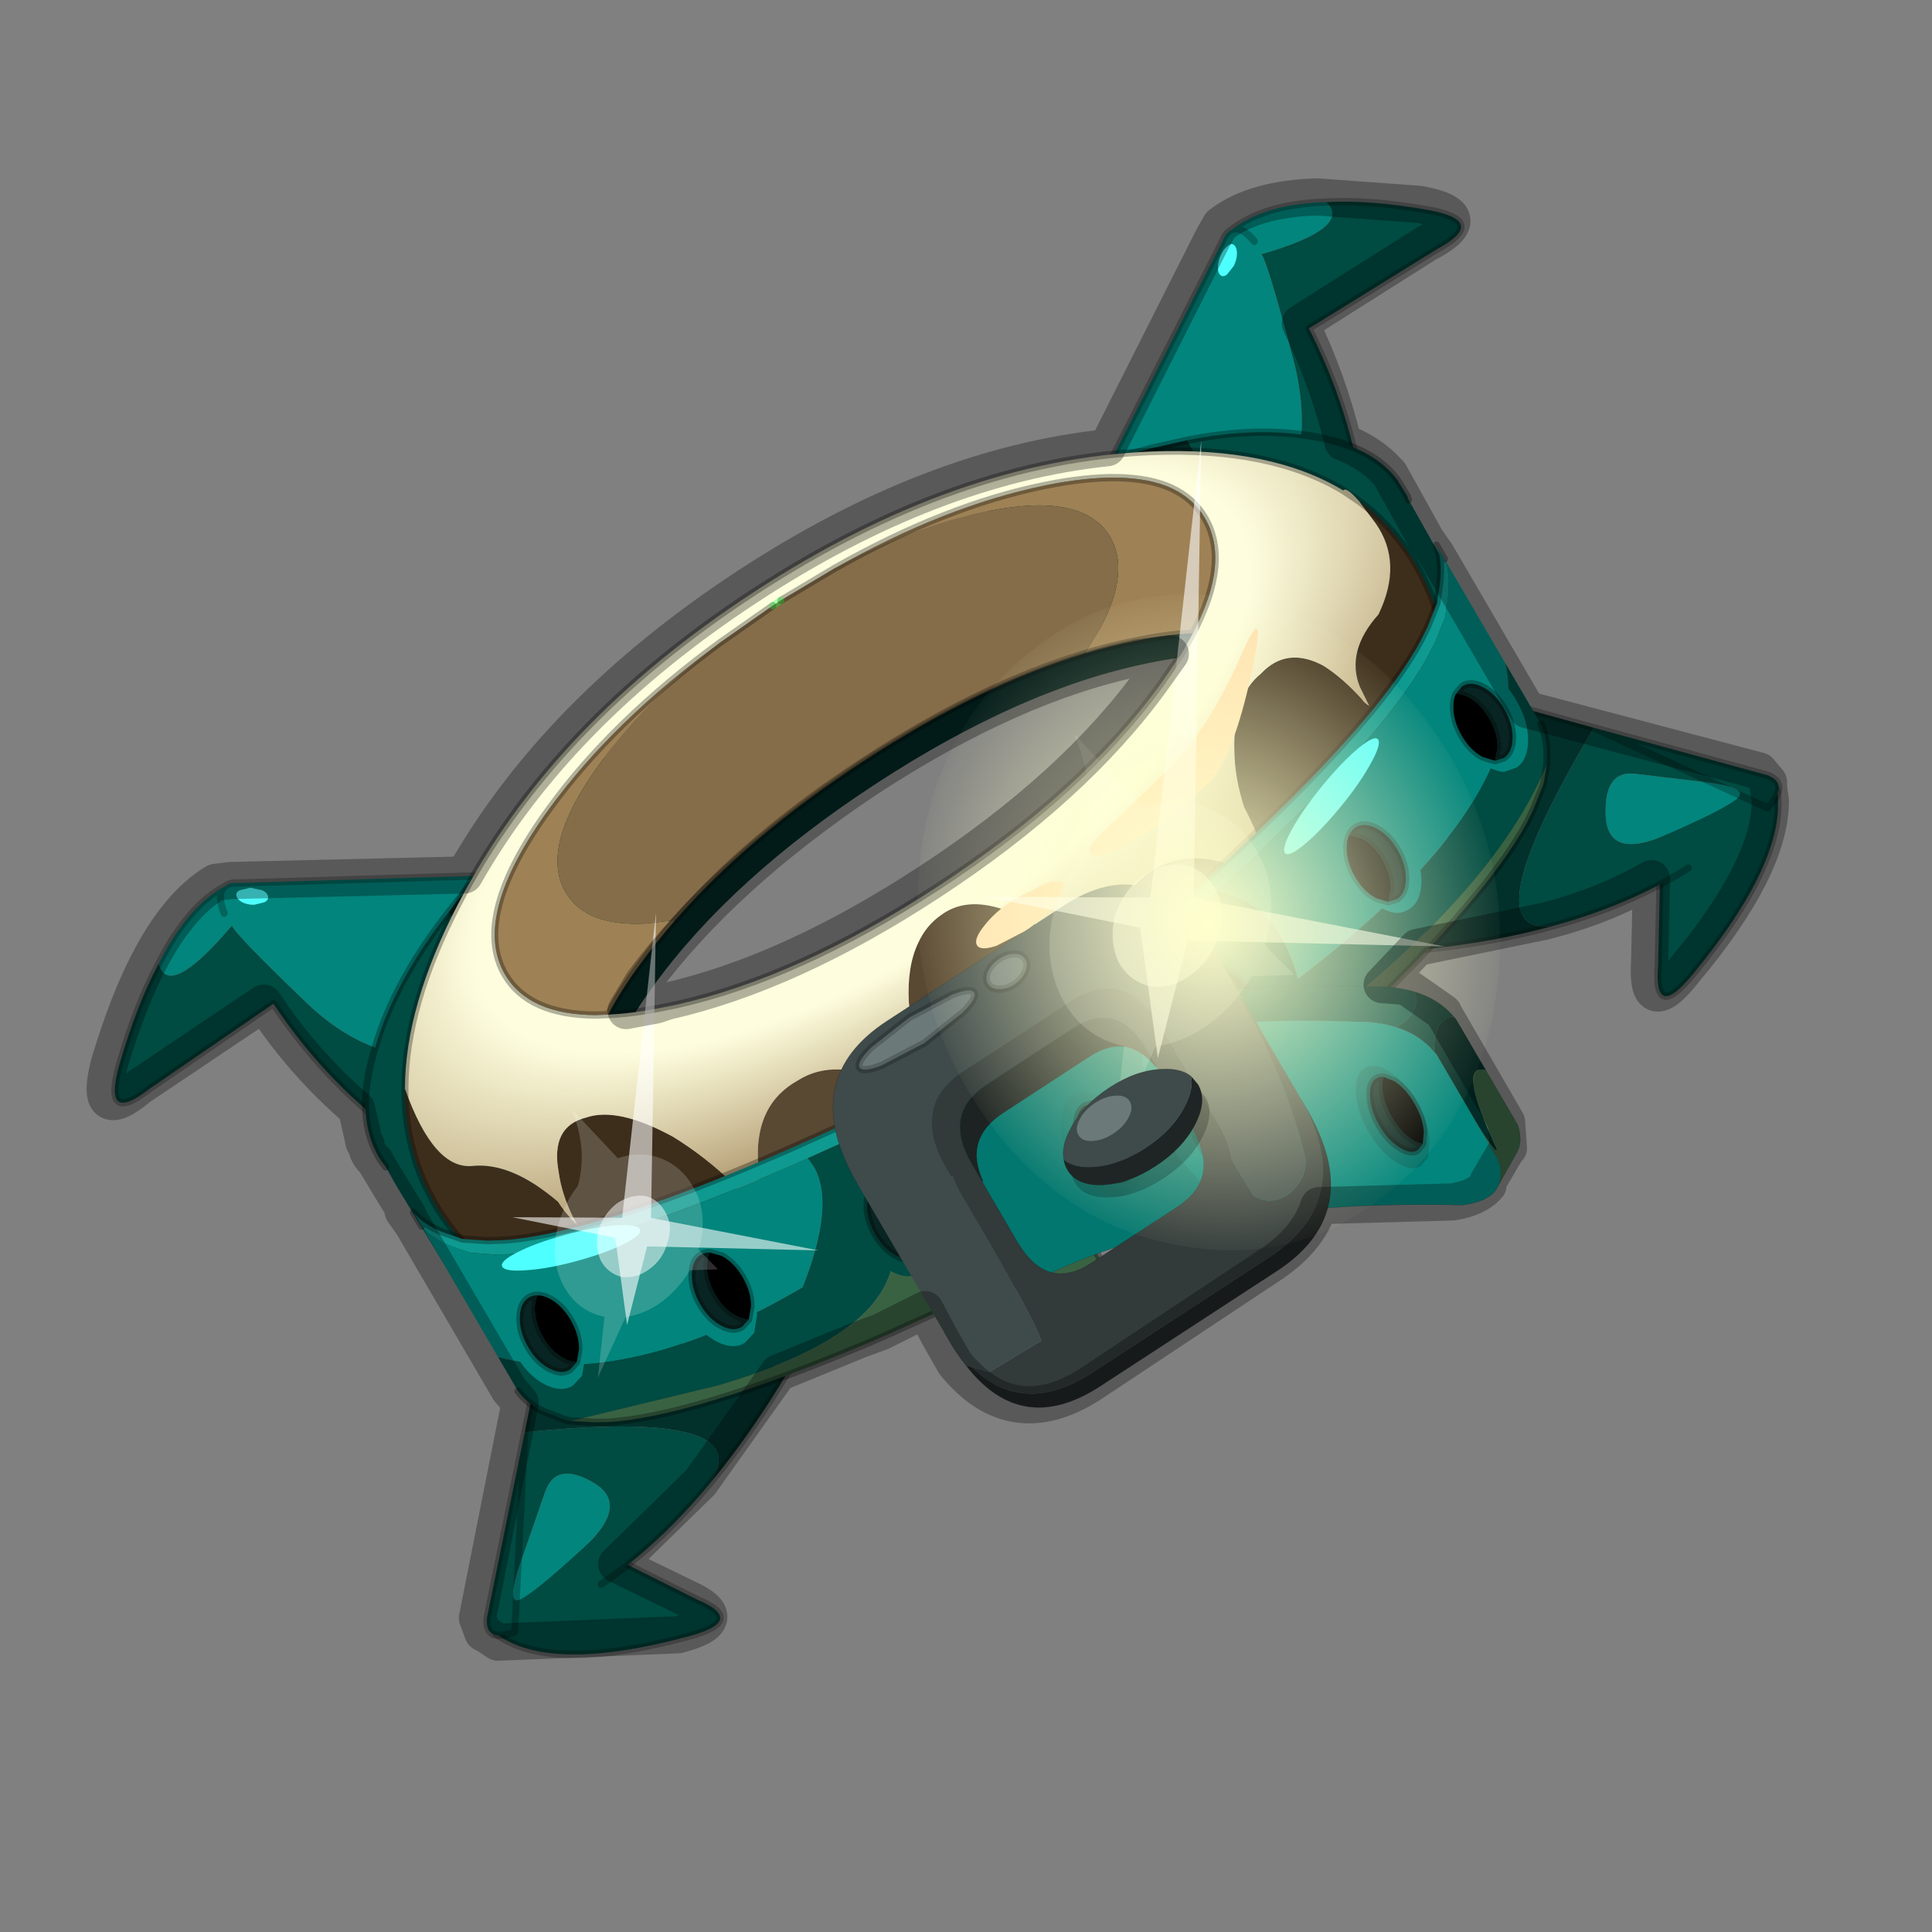 <?xml version="1.0" encoding="UTF-8" standalone="no"?>
<svg xmlns:xlink="http://www.w3.org/1999/xlink" height="520.0px" width="520.0px" xmlns="http://www.w3.org/2000/svg">
  <rect width="100%" height="100%" fill="#808080" stroke="none"/>
  <g transform="matrix(10.0, 0.0, 0.0, 10.0, 0.0, 0.0)">
    <use height="52.0" transform="matrix(1.0, 0.0, 0.0, 1.0, 0.0, 0.0)" width="52.0" xlink:href="#shape0"/>
    <use height="133.75" transform="matrix(0.161, -0.105, 0.097, 0.166, 1.383, 26.776)" width="225.6" xlink:href="#sprite0"/>
    <use height="40.25" transform="matrix(1.0, 0.0, 0.0, 1.0, 2.35, 4.8)" width="45.8" xlink:href="#shape6"/>
  </g>
  <defs>
    <g id="shape0" transform="matrix(1.0, 0.0, 0.0, 1.0, 0.0, 0.0)">
      <path d="M52.0 0.0 L52.0 52.0 0.0 52.0 0.0 0.0 52.0 0.0" fill="#52514f" fill-opacity="0.0" fill-rule="evenodd" stroke="none"/>
    </g>
    <g id="sprite0" transform="matrix(1.0, 0.0, 0.0, 1.0, 5.2, 4.95)">
      <use height="133.75" transform="matrix(1.0, 0.0, 0.0, 1.0, -5.2, -4.95)" width="225.6" xlink:href="#shape1"/>
      <use height="20.95" transform="matrix(0.562, 2.982, -3.369, 0.868, 173.2, 18.0)" width="24.45" xlink:href="#sprite1"/>
      <use height="37.7" transform="matrix(0.204, 2.404, -2.165, 0.296, 176.95, 24.3)" width="37.7" xlink:href="#sprite2"/>
      <use height="12.75" transform="matrix(1.0, 0.0, 0.0, 1.0, 105.4, 89.0)" width="21.85" xlink:href="#shape4"/>
      <use height="20.95" transform="matrix(0.375, 1.99, -2.248, 0.579, 73.8, 31.7)" width="24.45" xlink:href="#sprite1"/>
      <use height="12.75" transform="matrix(1.0, 0.0, 0.0, 1.0, 105.4, 86.95)" width="21.85" xlink:href="#shape5"/>
    </g>
    <g id="shape1" transform="matrix(1.0, 0.0, 0.0, 1.0, 5.2, 4.95)">
      <path d="M126.25 120.05 L126.15 119.95 126.6 120.2 126.25 120.05 M91.35 119.95 L91.25 120.05 90.9 120.2 91.35 119.95" fill="#ffffde" fill-rule="evenodd" stroke="none"/>
      <path d="M10.0 -0.4 Q17.65 -4.95 23.55 -4.4 24.35 -4.5 25.45 -3.7 L57.4 15.25 41.0 33.3 Q29.2 29.6 25.2 15.8 21.3 1.95 21.55 0.75 8.6 4.65 10.0 -0.4 M23.55 -4.4 Q22.1 -4.35 21.55 -1.7 L21.5 -1.3 21.55 -1.7 Q22.1 -4.35 23.55 -4.4" fill="#02857c" fill-rule="evenodd" stroke="none"/>
      <path d="M41.0 33.3 L31.35 47.0 Q22.1 31.25 21.05 13.1 L-0.05 13.6 Q-8.35 14.3 -1.8 8.35 4.55 2.65 10.0 -0.4 8.6 4.65 21.55 0.75 21.3 1.95 25.2 15.8 29.2 29.6 41.0 33.3" fill="#004b42" fill-rule="evenodd" stroke="none"/>
      <path d="M10.0 -0.4 Q17.65 -4.95 23.55 -4.4 24.35 -4.5 25.45 -3.7 L57.4 15.25 41.0 33.3 31.35 47.0 Q22.1 31.25 21.05 13.1 L-0.05 13.6 Q-8.35 14.3 -1.8 8.35 4.55 2.65 10.0 -0.4 M21.5 -1.3 L21.55 -1.7 Q22.1 -4.35 23.55 -4.4" fill="none" stroke="#000000" stroke-linecap="round" stroke-linejoin="round" stroke-opacity="0.251" stroke-width="1.0"/>
      <path d="M27.15 0.5 L25.7 0.0 Q24.9 -0.5 24.45 -1.2 24.05 -1.9 24.2 -2.4 24.35 -2.9 25.0 -2.8 L26.45 -2.3 27.7 -1.1 Q28.15 -0.45 28.0 0.05 27.85 0.55 27.15 0.5" fill="#4effff" fill-rule="evenodd" stroke="none"/>
      <path d="M26.55 119.15 Q7.05 112.9 3.4 104.05 L18.15 96.45 30.2 115.5 Q34.75 121.8 26.55 119.15" fill="#004b42" fill-rule="evenodd" stroke="none"/>
      <path d="M26.55 119.15 Q7.05 112.9 3.4 104.05 L18.15 96.45 30.2 115.5 Q34.75 121.8 26.55 119.15 Z" fill="none" stroke="#000000" stroke-linecap="round" stroke-linejoin="round" stroke-opacity="0.251" stroke-width="1.0"/>
      <path d="M19.35 91.25 Q22.9 88.35 25.9 93.8 28.9 99.25 20.0 100.75 11.05 102.25 8.8 101.95 6.6 101.65 11.15 97.85 L19.35 91.25" fill="#02857c" fill-rule="evenodd" stroke="none"/>
      <path d="M39.9 102.85 Q29.25 106.2 19.65 106.35 L19.4 106.45 13.95 106.3 7.5 105.7 5.8 105.35 5.4 105.25 Q3.55 104.75 3.0 103.85 2.45 102.9 3.45 101.55 L21.15 82.65 Q51.4 97.9 39.9 102.85 M19.35 91.25 L11.15 97.85 Q6.6 101.65 8.8 101.95 11.05 102.25 20.0 100.75 28.9 99.25 25.9 93.8 22.9 88.35 19.35 91.25" fill="#004b42" fill-rule="evenodd" stroke="none"/>
      <path d="M21.15 82.65 L32.65 70.3 57.6 95.55 Q48.4 100.2 39.9 102.85 51.4 97.9 21.15 82.65" fill="#02312b" fill-rule="evenodd" stroke="none"/>
      <path d="M21.15 82.65 L32.65 70.3 57.6 95.55 Q48.4 100.2 39.9 102.85 29.25 106.2 19.65 106.35 M5.8 105.35 L5.4 105.25 Q3.55 104.75 3.0 103.85 2.45 102.9 3.45 101.55 L21.15 82.65 Z" fill="none" stroke="#000000" stroke-linecap="round" stroke-linejoin="round" stroke-opacity="0.251" stroke-width="1.0"/>
      <path d="M174.2 33.3 L157.8 15.25 189.75 -3.7 Q190.85 -4.5 191.65 -4.4 197.55 -4.95 205.2 -0.4 206.6 4.65 193.65 0.75 193.9 1.95 190.0 15.8 186.0 29.6 174.2 33.3 M193.7 -1.3 L193.65 -1.7 Q193.1 -4.35 191.65 -4.4 193.1 -4.35 193.65 -1.7 L193.7 -1.3" fill="#02857c" fill-rule="evenodd" stroke="none"/>
      <path d="M174.2 33.3 Q186.0 29.6 190.0 15.8 193.9 1.95 193.65 0.75 206.6 4.65 205.2 -0.4 210.65 2.65 217.0 8.35 223.55 14.3 215.25 13.6 L194.15 13.1 Q193.1 31.25 183.85 47.0 L174.2 33.3" fill="#004b42" fill-rule="evenodd" stroke="none"/>
      <path d="M191.65 -4.4 Q190.85 -4.5 189.75 -3.7 L157.8 15.25 174.2 33.3 183.85 47.0 Q193.1 31.25 194.15 13.1 L215.25 13.6 Q223.55 14.3 217.0 8.35 210.65 2.65 205.2 -0.4 197.55 -4.95 191.65 -4.4 193.1 -4.35 193.65 -1.7 L193.7 -1.3" fill="none" stroke="#000000" stroke-linecap="round" stroke-linejoin="round" stroke-opacity="0.251" stroke-width="1.0"/>
      <path d="M188.05 0.5 L189.5 0.0 Q190.3 -0.5 190.75 -1.2 191.15 -1.9 191.0 -2.4 190.85 -2.9 190.2 -2.8 189.55 -2.8 188.75 -2.3 187.95 -1.8 187.5 -1.1 187.05 -0.45 187.2 0.05 187.35 0.55 188.05 0.5" fill="#4effff" fill-rule="evenodd" stroke="none"/>
      <path d="M23.1 40.85 L23.05 40.4 Q22.85 39.05 23.05 37.7 L23.1 37.3 Q23.9 31.55 30.3 26.0 37.25 19.75 48.75 15.75 L48.75 46.5 Q44.65 47.9 41.15 49.65 L38.05 67.2 23.4 64.15 23.05 43.95 23.1 40.85 M171.5 16.9 Q180.9 20.6 186.9 26.0 193.3 31.55 194.1 37.3 L194.15 37.7 194.2 40.3 194.1 40.85 193.65 68.6 175.6 67.0 174.5 48.9 173.75 48.55 172.9 48.2 171.5 47.65 171.5 16.9" fill="#004b42" fill-rule="evenodd" stroke="none"/>
      <path d="M48.75 46.5 L48.75 15.75 Q52.2 14.5 56.05 13.5 62.8 11.7 70.8 10.55 98.0 6.6 121.35 8.2 L122.05 8.2 Q130.35 8.2 146.4 10.55 157.65 12.2 166.45 15.05 L171.5 16.9 171.5 47.65 166.45 45.8 158.55 43.6 Q155.35 41.75 151.05 40.1 133.9 33.4 109.65 33.4 85.45 33.4 68.3 40.1 64.95 41.4 62.25 42.8 L60.2 43.25 56.05 44.25 Q52.2 45.25 48.75 46.5" fill="#032723" fill-rule="evenodd" stroke="none"/>
      <path d="M48.75 15.75 Q37.25 19.75 30.3 26.0 23.9 31.55 23.1 37.3 L23.05 37.7 Q22.85 39.05 23.05 40.4 L23.1 40.85 M48.75 15.75 Q52.2 14.5 56.05 13.5 62.8 11.7 70.8 10.55 98.0 6.6 121.35 8.2 L122.05 8.2 Q130.35 8.2 146.4 10.55 157.65 12.2 166.45 15.05 L171.5 16.9 Q180.9 20.6 186.9 26.0 193.3 31.55 194.1 37.3 L194.15 37.7 194.2 40.3 194.1 40.85" fill="none" stroke="#000000" stroke-linecap="round" stroke-linejoin="round" stroke-opacity="0.302" stroke-width="1.0"/>
      <path d="M195.0 118.3 Q214.5 112.05 218.15 103.2 L203.4 95.6 191.35 114.65 Q186.8 120.95 195.0 118.3" fill="#004b42" fill-rule="evenodd" stroke="none"/>
      <path d="M195.0 118.3 Q214.5 112.05 218.15 103.2 L203.4 95.6 191.35 114.65 Q186.8 120.95 195.0 118.3 Z" fill="none" stroke="#000000" stroke-linecap="round" stroke-linejoin="round" stroke-opacity="0.251" stroke-width="1.0"/>
      <path d="M202.2 90.4 Q198.65 87.5 195.65 92.95 192.65 98.4 201.55 99.9 210.5 101.4 212.75 101.1 214.95 100.8 210.4 97.0 L202.2 90.4" fill="#02857c" fill-rule="evenodd" stroke="none"/>
      <path d="M202.2 90.4 L210.4 97.0 Q214.95 100.8 212.75 101.1 210.5 101.4 201.55 99.9 192.65 98.4 195.65 92.95 198.65 87.5 202.2 90.4 M181.65 102.0 Q192.3 105.35 201.9 105.5 L202.15 105.6 207.6 105.45 214.05 104.85 215.75 104.5 216.15 104.4 Q218.0 103.9 218.55 103.0 219.1 102.05 218.1 100.7 L200.4 81.8 Q170.15 97.05 181.65 102.0" fill="#004b42" fill-rule="evenodd" stroke="none"/>
      <path d="M200.4 81.8 L188.9 69.45 163.95 94.7 Q173.15 99.35 181.65 102.0 170.15 97.05 200.4 81.8" fill="#02312b" fill-rule="evenodd" stroke="none"/>
      <path d="M200.4 81.8 L188.9 69.45 163.95 94.7 Q173.15 99.35 181.65 102.0 192.3 105.35 201.9 105.5 M215.75 104.5 L216.15 104.4 Q218.0 103.9 218.55 103.0 219.1 102.05 218.1 100.7 L200.4 81.8 Z" fill="none" stroke="#000000" stroke-linecap="round" stroke-linejoin="round" stroke-opacity="0.251" stroke-width="1.0"/>
      <path d="M60.8 40.0 L59.25 39.1 Q51.15 33.9 51.15 27.4 51.15 17.95 68.3 11.3 82.15 5.9 100.65 4.9 87.6 5.95 77.65 9.85 64.3 15.0 64.3 22.35 64.3 24.85 65.8 27.1 67.65 29.85 71.8 32.2 L75.6 34.05 Q71.8 35.15 68.3 36.5 64.0 38.15 60.8 40.0 M119.75 4.95 Q137.55 6.05 151.05 11.3 162.35 15.7 166.2 21.3 168.15 24.2 168.15 27.4 168.15 34.5 158.55 40.0 155.35 38.15 151.05 36.5 147.65 35.15 144.0 34.1 L147.9 32.2 Q155.35 27.9 155.35 22.35 155.35 17.3 149.05 13.25 146.2 11.45 142.05 9.85 132.35 6.05 119.75 4.95" fill="#9e8155" fill-rule="evenodd" stroke="none"/>
      <path d="M148.4 72.4 Q136.15 74.45 123.95 75.2 124.75 73.45 126.05 71.7 130.2 64.65 136.75 64.75 142.85 64.8 147.3 70.85 L148.4 72.4 M122.9 75.3 Q108.6 76.1 94.3 75.3 94.7 68.75 98.05 61.6 100.35 57.25 103.35 55.35 105.6 53.85 108.25 53.8 111.25 53.65 113.95 55.8 116.35 57.7 118.5 61.45 122.3 68.6 122.9 75.3 M92.95 75.2 Q79.9 74.35 66.85 72.15 L68.75 68.35 Q72.4 61.8 79.05 62.25 85.35 62.3 90.2 69.95 91.85 72.7 92.95 75.2" fill="#594832" fill-rule="evenodd" stroke="none"/>
      <path d="M64.3 71.7 Q53.5 69.7 42.7 66.8 L42.3 66.7 29.85 62.95 Q26.45 56.45 26.45 49.05 26.45 40.55 30.95 33.15 28.7 44.9 33.7 47.4 38.65 49.9 41.5 58.15 41.55 60.25 42.3 62.7 42.1 62.05 42.2 61.3 42.45 57.55 43.65 54.75 45.85 48.7 50.85 50.4 55.45 51.55 60.0 59.3 62.55 64.2 64.05 69.65 L64.3 71.7 M188.0 37.2 Q190.4 42.85 190.4 49.05 190.4 56.45 187.05 62.95 L174.75 66.65 174.15 66.8 Q162.75 69.9 151.35 71.9 152.25 68.6 152.45 64.3 153.4 60.15 155.15 57.15 158.85 50.45 163.95 49.95 169.0 48.7 172.05 53.8 173.5 56.65 174.35 60.7 174.35 61.25 174.75 62.0 L174.95 59.25 174.95 59.15 Q175.75 53.8 182.35 52.0 189.0 47.85 188.45 41.1 L188.0 37.2" fill="#3d2e1b" fill-rule="evenodd" stroke="none"/>
      <path d="M30.95 33.15 Q36.85 23.4 50.5 15.5 74.5 1.55 108.45 1.55 142.4 1.55 166.4 15.5 181.15 24.05 186.85 34.75 187.5 34.5 188.0 37.2 L186.85 34.75 188.0 37.2 188.45 41.1 Q189.0 47.85 182.35 52.0 175.75 53.8 174.95 59.15 L174.95 59.25 174.75 62.0 Q174.35 61.25 174.35 60.7 173.5 56.65 172.05 53.8 169.0 48.7 163.95 49.95 158.85 50.45 155.15 57.15 153.4 60.15 152.45 64.3 152.25 68.6 151.35 71.9 L148.4 72.4 147.3 70.85 Q142.85 64.8 136.75 64.75 130.2 64.65 126.05 71.7 124.75 73.45 123.95 75.2 L122.9 75.3 Q122.3 68.6 118.5 61.45 116.35 57.7 113.95 55.8 111.25 53.65 108.25 53.8 105.6 53.85 103.35 55.35 100.35 57.25 98.05 61.6 94.7 68.75 94.3 75.3 L92.95 75.2 Q91.85 72.7 90.2 69.95 85.35 62.3 79.05 62.25 72.4 61.8 68.75 68.35 L66.85 72.15 64.3 71.7 64.05 69.65 Q62.55 64.2 60.0 59.3 55.45 51.55 50.85 50.4 45.85 48.7 43.65 54.75 42.45 57.55 42.2 61.3 42.1 62.05 42.3 62.7 41.55 60.25 41.5 58.15 38.65 49.9 33.7 47.4 28.7 44.9 30.95 33.15 M100.65 4.9 Q82.15 5.9 68.3 11.3 51.15 17.95 51.15 27.4 51.15 33.9 59.25 39.1 L60.8 40.0 Q64.0 41.85 68.3 43.5 L69.85 44.1 Q86.5 50.2 109.65 50.2 133.9 50.2 151.05 43.5 L155.7 41.55 158.55 40.0 Q168.15 34.5 168.15 27.4 168.15 24.2 166.2 21.3 162.35 15.7 151.05 11.3 137.55 6.05 119.75 4.95 L111.0 4.6 109.85 4.6 109.65 4.6 100.65 4.9" fill="url(#gradient0)" fill-rule="evenodd" stroke="none"/>
      <path d="M100.65 4.9 L109.65 4.6 109.85 4.6 111.0 4.6 119.75 4.95 Q132.35 6.05 142.05 9.85 146.2 11.45 149.05 13.25 155.35 17.3 155.35 22.35 155.35 27.9 147.9 32.2 L144.0 34.1 Q129.1 29.8 109.65 29.8 90.4 29.8 75.6 34.05 L71.8 32.2 Q67.65 29.85 65.8 27.1 64.3 24.85 64.3 22.35 64.3 15.0 77.65 9.85 87.6 5.95 100.65 4.9" fill="#856d49" fill-rule="evenodd" stroke="none"/>
      <path d="M64.3 71.7 Q53.5 69.7 42.7 66.8 L42.3 66.7 29.85 62.95 Q26.45 56.45 26.45 49.05 26.45 40.55 30.95 33.15 36.85 23.4 50.5 15.5 74.5 1.55 108.45 1.55 142.4 1.55 166.4 15.5 181.15 24.05 186.85 34.75 M188.0 37.2 Q190.4 42.85 190.4 49.05 190.4 56.45 187.05 62.95 L174.75 66.65 174.15 66.8 Q162.75 69.9 151.35 71.9 L148.4 72.4 Q136.15 74.45 123.95 75.2 L122.9 75.3 Q108.6 76.1 94.3 75.3 L92.95 75.2 Q79.9 74.35 66.85 72.15 L64.3 71.7 M60.8 40.0 L59.25 39.1 Q51.15 33.9 51.15 27.4 51.15 17.95 68.3 11.3 82.15 5.9 100.65 4.9 L109.65 4.6 M111.0 4.6 L119.75 4.95 Q137.55 6.05 151.05 11.3 162.35 15.7 166.2 21.3 168.15 24.2 168.15 27.4 168.15 34.5 158.55 40.0 L155.7 41.55 151.05 43.5 Q133.9 50.2 109.65 50.2 86.5 50.2 69.85 44.1 L68.3 43.5 Q64.0 41.85 60.8 40.0 64.0 38.15 68.3 36.5 71.8 35.15 75.6 34.05 90.4 29.8 109.65 29.8 129.1 29.8 144.0 34.1 147.65 35.15 151.05 36.5 155.35 38.15 158.55 40.0 M188.0 37.2 L186.85 34.75" fill="none" stroke="#000000" stroke-linecap="round" stroke-linejoin="round" stroke-opacity="0.302" stroke-width="1.0"/>
      <path d="M109.65 4.6 L109.85 4.6 111.0 4.6" fill="none" stroke="#00ff33" stroke-linecap="round" stroke-linejoin="round" stroke-opacity="0.302" stroke-width="1.0"/>
      <path d="M114.45 100.25 L114.4 99.2 114.4 98.9 114.4 98.5 Q114.55 94.85 115.55 90.9 116.15 88.35 117.0 86.15 121.7 73.2 132.95 71.4 L140.25 70.3 Q163.75 66.6 176.7 62.15 181.45 60.5 184.8 58.75 L184.9 58.7 185.6 58.3 187.3 57.3 190.25 55.15 190.9 54.35 191.1 54.1 Q193.85 51.05 194.25 48.3 L194.25 50.55 Q193.85 53.3 191.1 56.35 L190.9 56.6 190.25 57.4 187.3 59.55 185.6 60.55 184.9 60.95 184.8 61.0 Q181.45 62.75 176.7 64.4 164.5 68.6 143.0 72.1 L140.25 72.55 132.95 73.65 Q124.0 75.1 119.2 83.6 117.95 85.75 117.0 88.4 116.15 90.6 115.55 93.15 114.6 96.8 114.45 100.25 M103.1 100.25 Q102.9 96.8 101.95 93.15 L100.75 89.0 Q99.3 84.85 97.25 81.8 92.5 74.95 84.55 73.65 L74.8 72.15 73.9 72.0 Q52.85 68.55 40.85 64.4 36.05 62.75 32.7 61.0 L32.6 60.95 31.9 60.55 30.2 59.55 27.25 57.4 26.6 56.6 26.4 56.35 Q23.65 53.3 23.25 50.55 L23.25 48.3 Q23.65 51.05 26.4 54.1 L26.6 54.35 27.25 55.15 30.2 57.3 31.9 58.3 32.6 58.7 32.7 58.75 Q36.05 60.5 40.85 62.15 52.85 66.3 73.9 69.75 L84.55 71.4 Q96.05 73.25 100.75 86.75 L101.95 90.9 Q102.95 94.85 103.1 98.5 L103.1 98.9 103.1 99.2 103.1 100.25" fill="#0e9a90" fill-rule="evenodd" stroke="none"/>
      <path d="M143.0 72.1 Q164.5 68.6 176.7 64.4 181.45 62.75 184.8 61.0 L184.9 60.95 185.6 60.55 187.3 59.55 190.25 57.4 190.9 56.6 191.1 56.35 Q193.85 53.3 194.25 50.55 L194.25 67.5 Q188.0 85.6 146.85 88.6 149.8 77.6 143.0 72.1 M23.25 50.55 Q23.65 53.3 26.4 56.35 L26.6 56.6 27.25 57.4 30.2 59.55 31.9 60.55 32.6 60.95 32.7 61.0 Q36.05 62.75 40.85 64.4 52.85 68.55 73.9 72.0 L74.8 72.15 Q76.1 78.8 65.05 86.9 36.75 85.6 23.25 71.8 L23.25 50.55" fill="#02857c" fill-rule="evenodd" stroke="none"/>
      <path d="M119.2 83.6 Q124.0 75.1 132.95 73.65 L140.25 72.55 143.0 72.1 Q149.8 77.6 146.85 88.6 188.0 85.6 194.25 67.5 L194.25 77.3 Q194.05 79.3 192.85 81.3 L192.1 82.5 Q178.4 92.2 151.25 95.15 139.2 96.4 138.85 86.1 130.8 71.1 119.2 83.6 M74.8 72.15 L84.55 73.65 Q92.5 74.95 97.25 81.8 86.8 69.45 79.4 88.2 74.3 99.8 47.75 91.9 L27.55 84.85 27.25 84.6 26.95 84.3 24.65 81.3 Q23.45 79.3 23.25 77.3 L23.25 71.8 Q36.75 85.6 65.05 86.9 76.1 78.8 74.8 72.15" fill="#004b42" fill-rule="evenodd" stroke="none"/>
      <path d="M114.45 100.25 Q114.6 96.8 115.55 93.15 116.15 90.6 117.0 88.4 117.95 85.75 119.2 83.6 130.8 71.1 138.85 86.1 139.2 96.4 151.25 95.15 178.4 92.2 192.1 82.5 L190.55 84.3 190.25 84.6 187.3 86.75 185.6 87.8 Q172.2 95.3 132.95 100.9 124.6 102.25 119.85 109.75 L114.45 109.75 114.45 103.0 114.45 100.25 M97.25 81.8 Q99.3 84.85 100.75 89.0 L101.95 93.15 Q102.9 96.8 103.1 100.25 L103.05 102.9 103.05 104.7 103.1 108.35 103.1 109.75 97.7 109.75 Q92.9 102.25 84.55 100.9 L72.25 99.0 69.25 98.5 Q42.5 93.7 31.9 87.8 L30.2 86.75 27.55 84.85 47.75 91.9 Q74.3 99.8 79.4 88.2 86.8 69.45 97.25 81.8" fill="#396243" fill-rule="evenodd" stroke="none"/>
      <path d="M194.25 50.55 L194.25 48.3 Q193.85 51.05 191.1 54.1 L190.9 54.35 190.25 55.15 187.3 57.3 185.6 58.3 184.9 58.7 184.8 58.75 Q181.45 60.5 176.7 62.15 163.75 66.6 140.25 70.3 L132.95 71.4 Q121.7 73.2 117.0 86.15 116.15 88.35 115.55 90.9 114.55 94.85 114.4 98.5 L114.4 98.9 114.4 99.2 114.45 100.25 M194.25 77.3 Q194.05 79.3 192.85 81.3 L192.1 82.5 190.55 84.3 190.25 84.6 187.3 86.75 185.6 87.8 Q172.2 95.3 132.95 100.9 124.6 102.25 119.85 109.75 M114.45 109.75 L114.45 103.0 114.45 100.25 M103.1 100.25 L103.1 99.2 103.1 98.9 103.1 98.5 Q102.95 94.85 101.95 90.9 L100.75 86.75 Q96.05 73.25 84.55 71.4 L73.9 69.75 Q52.85 66.3 40.85 62.15 36.05 60.5 32.7 58.75 L32.6 58.7 31.9 58.3 30.2 57.3 27.25 55.15 26.6 54.35 26.4 54.1 Q23.65 51.05 23.25 48.3 L23.25 50.55 M27.55 84.85 L30.2 86.75 31.9 87.8 Q42.5 93.7 69.25 98.5 L72.25 99.0 84.55 100.9 Q92.9 102.25 97.7 109.75 M103.1 109.75 L103.1 108.35 103.05 104.7 103.05 102.9 103.1 100.25 M27.55 84.85 L27.25 84.6 26.95 84.3 24.65 81.3 Q23.45 79.3 23.25 77.3" fill="none" stroke="#000000" stroke-linecap="round" stroke-linejoin="round" stroke-opacity="0.302" stroke-width="1.0"/>
      <path d="M46.65 68.15 Q43.8 67.85 39.8 66.6 35.8 65.35 33.0 63.85 30.15 62.35 30.15 61.5 30.15 60.65 33.0 60.95 35.8 61.25 39.8 62.5 43.8 63.75 46.65 65.25 49.45 66.75 49.45 67.6 49.45 68.45 46.65 68.15" fill="#4effff" fill-rule="evenodd" stroke="none"/>
      <path d="M156.95 73.35 Q159.8 73.05 163.8 71.8 167.8 70.55 170.6 69.05 173.45 67.55 173.45 66.7 173.45 65.85 170.6 66.15 167.8 66.45 163.8 67.7 159.8 68.95 156.95 70.45 154.15 71.95 154.15 72.8 154.15 73.65 156.95 73.35" fill="#4effff" fill-rule="evenodd" stroke="none"/>
      <path d="M140.55 80.7 Q139.1 78.4 137.2 78.4 136.25 78.4 135.4 78.95 134.55 79.45 133.8 80.7 132.35 83.0 132.35 86.3 132.35 89.6 133.8 91.9 134.55 93.15 135.4 93.75 L137.2 94.2 Q139.1 94.2 140.55 91.9 141.95 89.6 141.95 86.3 141.95 83.0 140.55 80.7" fill="#004b42" fill-rule="evenodd" stroke="none"/>
      <path d="M135.1 91.75 L136.4 92.1 Q137.8 92.1 138.85 90.4 139.9 88.7 139.9 86.3 139.9 83.9 138.85 82.2 137.8 80.5 136.4 80.5 L135.1 80.9 Q135.8 81.3 136.35 82.2 137.4 83.9 137.4 86.3 137.4 88.7 136.35 90.4 L135.1 91.75" fill="#092523" fill-rule="evenodd" stroke="none"/>
      <path d="M135.1 91.75 L136.35 90.4 Q137.4 88.7 137.4 86.3 137.4 83.9 136.35 82.2 135.8 81.3 135.1 80.9 134.45 81.3 133.9 82.2 132.85 83.9 132.85 86.3 132.85 88.7 133.9 90.4 L135.1 91.75" fill="#000000" fill-rule="evenodd" stroke="none"/>
      <path d="M135.1 80.9 L136.4 80.5 Q137.8 80.5 138.85 82.2 139.9 83.9 139.9 86.3 139.9 88.7 138.85 90.4 137.8 92.1 136.4 92.1 L135.1 91.75 136.35 90.4 Q137.4 88.7 137.4 86.3 137.4 83.9 136.35 82.2 135.8 81.3 135.1 80.9 134.45 81.3 133.9 82.2 132.85 83.9 132.85 86.3 132.85 88.7 133.9 90.4 L135.1 91.75" fill="none" stroke="#000000" stroke-linecap="round" stroke-linejoin="round" stroke-opacity="0.302" stroke-width="1.0"/>
      <path d="M76.95 80.7 Q78.4 78.4 80.3 78.4 81.25 78.4 82.1 78.95 82.95 79.45 83.7 80.7 85.15 83.0 85.15 86.3 85.15 89.6 83.7 91.9 L82.1 93.75 80.3 94.2 Q78.4 94.2 76.95 91.9 75.55 89.6 75.55 86.3 75.55 83.0 76.95 80.7" fill="#004b42" fill-rule="evenodd" stroke="none"/>
      <path d="M82.4 91.75 L81.1 92.1 Q79.7 92.1 78.65 90.4 77.6 88.7 77.6 86.3 77.6 83.9 78.65 82.2 79.7 80.5 81.1 80.5 81.8 80.5 82.4 80.9 81.7 81.3 81.15 82.2 80.1 83.9 80.1 86.3 80.1 88.7 81.15 90.4 81.7 91.3 82.4 91.75" fill="#092523" fill-rule="evenodd" stroke="none"/>
      <path d="M82.4 91.75 Q81.7 91.3 81.15 90.4 80.1 88.7 80.1 86.3 80.1 83.9 81.15 82.2 81.7 81.3 82.4 80.9 83.05 81.3 83.6 82.2 84.65 83.9 84.65 86.3 84.65 88.7 83.6 90.4 L82.4 91.75" fill="#000000" fill-rule="evenodd" stroke="none"/>
      <path d="M82.4 80.9 Q81.8 80.5 81.1 80.5 79.7 80.5 78.65 82.2 77.6 83.9 77.6 86.3 77.6 88.7 78.65 90.4 79.7 92.1 81.1 92.1 L82.4 91.75 Q81.7 91.3 81.15 90.4 80.1 88.7 80.1 86.3 80.1 83.9 81.15 82.2 81.7 81.3 82.4 80.9 83.05 81.3 83.6 82.2 84.65 83.9 84.65 86.3 84.65 88.7 83.6 90.4 L82.4 91.75" fill="none" stroke="#000000" stroke-linecap="round" stroke-linejoin="round" stroke-opacity="0.302" stroke-width="1.0"/>
      <path d="M163.0 104.95 L163.1 105.5 163.1 113.75 Q160.1 110.4 158.85 123.85 158.35 124.65 158.25 119.35 L158.25 108.1 158.15 107.55 Q160.6 103.55 163.0 104.95" fill="#022c27" fill-rule="evenodd" stroke="none"/>
      <path d="M163.1 113.75 L163.1 122.65 Q162.55 124.85 161.25 125.65 L160.8 125.9 156.4 128.25 Q157.45 127.6 158.05 126.05 L158.25 125.25 158.25 119.35 Q158.35 124.65 158.85 123.85 160.1 110.4 163.1 113.75" fill="#396243" fill-rule="evenodd" stroke="none"/>
      <path d="M92.35 76.0 L97.2 73.4 Q110.2 73.8 123.85 78.65 139.25 84.15 155.55 95.4 158.3 97.1 160.05 99.1 159.35 102.15 155.25 101.75 153.5 99.75 150.7 98.0 136.95 88.5 123.85 83.15 110.2 77.5 97.25 76.3 L92.35 76.0" fill="#004b42" fill-rule="evenodd" stroke="none"/>
      <path d="M123.85 112.65 Q107.15 105.15 92.55 103.8 L92.35 76.0 97.25 76.3 Q110.2 77.5 123.85 83.15 115.5 97.25 123.85 112.65" fill="#02776f" fill-rule="evenodd" stroke="none"/>
      <path d="M156.4 128.25 L156.0 128.5 Q154.05 129.35 150.7 127.75 136.65 118.4 123.85 112.65 115.5 97.25 123.85 83.15 136.95 88.5 150.7 98.0 153.5 99.75 155.25 101.75 157.6 104.4 158.15 107.55 L158.25 108.1 158.25 119.35 158.25 125.25 158.05 126.05 Q157.45 127.6 156.4 128.25" fill="#02857c" fill-rule="evenodd" stroke="none"/>
      <path d="M160.05 99.1 Q162.45 101.8 163.0 104.95 160.6 103.55 158.15 107.55 157.6 104.4 155.25 101.75 159.35 102.15 160.05 99.1" fill="#023c35" fill-rule="evenodd" stroke="none"/>
      <path d="M163.1 113.75 L163.1 122.65 Q162.55 124.85 161.25 125.65 L160.8 125.9 156.4 128.25 156.0 128.5 Q154.05 129.35 150.7 127.75 136.65 118.4 123.85 112.65 107.15 105.15 92.55 103.8 L92.35 76.0 97.2 73.4 Q110.2 73.8 123.85 78.65 139.25 84.15 155.55 95.4 158.3 97.1 160.05 99.1 162.45 101.8 163.0 104.95 L163.1 105.5 163.1 113.75 M158.25 119.35 L158.25 125.25 158.05 126.05 Q157.45 127.6 156.4 128.25 M92.35 76.0 L97.25 76.3 Q110.2 77.5 123.85 83.15 136.95 88.5 150.7 98.0 153.5 99.75 155.25 101.75 157.6 104.4 158.15 107.55 L158.25 108.1 158.25 119.35" fill="none" stroke="#000000" stroke-linecap="round" stroke-linejoin="round" stroke-opacity="0.302" stroke-width="0.05"/>
      <path d="M145.75 106.5 Q146.9 104.2 148.5 104.2 149.25 104.2 149.95 104.75 150.7 105.25 151.3 106.5 152.5 108.8 152.5 112.1 152.5 115.4 151.3 117.7 L149.95 119.55 148.5 120.0 Q146.9 120.0 145.75 117.7 144.55 115.4 144.55 112.1 144.55 108.8 145.75 106.5" fill="#03726a" fill-rule="evenodd" stroke="none"/>
      <path d="M150.25 117.55 L149.2 117.9 Q148.05 117.9 147.2 116.2 146.3 114.5 146.3 112.1 146.3 109.7 147.2 108.0 148.05 106.3 149.2 106.3 149.8 106.3 150.25 106.7 149.7 107.1 149.25 108.0 148.4 109.7 148.4 112.1 148.4 114.5 149.25 116.2 149.7 117.1 150.25 117.55" fill="#092523" fill-rule="evenodd" stroke="none"/>
      <path d="M150.25 117.55 Q149.7 117.1 149.25 116.2 148.4 114.5 148.4 112.1 148.4 109.7 149.25 108.0 149.7 107.1 150.25 106.7 L151.25 108.0 Q152.1 109.7 152.1 112.1 152.1 114.5 151.25 116.2 L150.25 117.55" fill="#000000" fill-rule="evenodd" stroke="none"/>
      <path d="M150.25 106.7 Q149.8 106.3 149.2 106.3 148.05 106.3 147.2 108.0 146.3 109.7 146.3 112.1 146.3 114.5 147.2 116.2 148.05 117.9 149.2 117.9 L150.25 117.55 Q149.7 117.1 149.25 116.2 148.4 114.5 148.4 112.1 148.4 109.7 149.25 108.0 149.7 107.1 150.25 106.7 L151.25 108.0 Q152.1 109.7 152.1 112.1 152.1 114.5 151.25 116.2 L150.25 117.55" fill="none" stroke="#000000" stroke-linecap="round" stroke-linejoin="round" stroke-opacity="0.302" stroke-width="1.0"/>
      <path d="M107.9 87.4 Q109.35 85.1 111.25 85.1 112.2 85.1 113.05 85.65 113.9 86.15 114.65 87.4 116.1 89.7 116.1 93.0 116.1 96.3 114.65 98.6 113.9 99.85 113.05 100.45 L111.25 100.9 Q109.35 100.9 107.9 98.6 106.5 96.3 106.5 93.0 106.5 89.7 107.9 87.4" fill="#03726a" fill-rule="evenodd" stroke="none"/>
      <path d="M113.35 87.6 Q112.65 88.0 112.1 88.9 111.05 90.6 111.05 93.0 111.05 95.4 112.1 97.1 L113.35 98.45 112.05 98.8 Q110.65 98.8 109.6 97.1 108.55 95.4 108.55 93.0 108.55 90.6 109.6 88.9 110.65 87.2 112.05 87.2 L113.35 87.6" fill="#092523" fill-rule="evenodd" stroke="none"/>
      <path d="M113.35 98.45 L112.1 97.1 Q111.05 95.4 111.05 93.0 111.05 90.6 112.1 88.9 112.65 88.0 113.35 87.6 L114.55 88.9 Q115.6 90.6 115.6 93.0 115.6 95.4 114.55 97.1 L113.35 98.45" fill="#000000" fill-rule="evenodd" stroke="none"/>
      <path d="M113.35 98.45 L112.1 97.1 Q111.05 95.4 111.05 93.0 111.05 90.6 112.1 88.9 112.65 88.0 113.35 87.6 L112.05 87.2 Q110.65 87.2 109.6 88.9 108.55 90.6 108.55 93.0 108.55 95.4 109.6 97.1 110.65 98.8 112.05 98.8 L113.35 98.45 114.55 97.1 Q115.6 95.4 115.6 93.0 115.6 90.6 114.55 88.9 L113.35 87.6" fill="none" stroke="#000000" stroke-linecap="round" stroke-linejoin="round" stroke-opacity="0.302" stroke-width="1.0"/>
      <path d="M124.1 95.15 Q125.55 92.85 127.45 92.85 128.4 92.85 129.25 93.4 130.1 93.9 130.85 95.15 132.3 97.45 132.3 100.75 132.3 104.05 130.85 106.35 L129.25 108.2 127.45 108.65 Q125.55 108.65 124.1 106.35 122.7 104.05 122.7 100.75 122.7 97.45 124.1 95.15" fill="#03726a" fill-rule="evenodd" stroke="none"/>
      <path d="M129.55 106.2 L128.25 106.55 Q126.85 106.55 125.8 104.85 124.75 103.15 124.75 100.75 124.75 98.35 125.8 96.65 126.85 94.95 128.25 94.95 L129.55 95.35 Q128.85 95.75 128.3 96.65 127.25 98.35 127.25 100.75 127.25 103.15 128.3 104.85 L129.55 106.2" fill="#092523" fill-rule="evenodd" stroke="none"/>
      <path d="M129.55 106.2 L128.3 104.85 Q127.25 103.15 127.25 100.75 127.25 98.35 128.3 96.65 128.85 95.75 129.55 95.35 L130.75 96.65 Q131.8 98.35 131.8 100.75 131.8 103.15 130.75 104.85 L129.55 106.2" fill="#000000" fill-rule="evenodd" stroke="none"/>
      <path d="M129.55 95.35 L128.25 94.95 Q126.85 94.95 125.8 96.65 124.75 98.35 124.75 100.75 124.75 103.15 125.8 104.85 126.85 106.55 128.25 106.55 L129.55 106.2 128.3 104.85 Q127.25 103.15 127.25 100.75 127.25 98.35 128.3 96.65 128.85 95.75 129.55 95.35 L130.75 96.65 Q131.8 98.35 131.8 100.75 131.8 103.15 130.75 104.85 L129.55 106.2" fill="none" stroke="#000000" stroke-linecap="round" stroke-linejoin="round" stroke-opacity="0.302" stroke-width="1.0"/>
      <path d="M94.25 88.25 L94.25 85.35 Q94.25 77.2 101.65 77.2 L116.05 77.2 Q123.5 77.2 123.5 85.35 L123.5 88.05 123.35 88.05 Q122.45 81.8 116.05 81.8 L101.65 81.8 Q95.05 81.8 94.4 88.25 L94.25 88.25" fill="#1d2322" fill-rule="evenodd" stroke="none"/>
      <path d="M123.5 88.05 L123.5 85.35 Q123.5 77.2 116.05 77.2 L101.65 77.2 Q94.25 77.2 94.25 85.35 L94.25 88.25 94.25 98.2 Q94.4 106.15 101.65 106.15 L116.05 106.15 Q121.2 106.15 122.75 102.25 123.4 100.6 123.5 98.2 L123.5 89.75 123.5 89.5 123.5 88.05 M79.9 109.25 L81.65 111.15 90.15 111.45 Q90.95 107.7 90.8 87.45 L90.85 87.5 90.85 86.75 91.1 85.3 90.85 85.35 90.85 83.9 Q90.85 73.85 99.95 73.85 L117.75 73.85 Q126.85 73.85 126.85 83.9 L126.85 87.2 127.1 87.2 126.85 87.5 126.8 87.6 126.85 88.7 126.85 89.05 126.85 89.35 126.85 99.7 Q126.8 102.7 125.95 104.7 L126.1 110.7 Q127.45 113.15 130.3 113.2 133.7 112.9 135.0 110.35 138.45 99.1 138.45 86.05 L138.7 87.05 138.7 103.1 Q138.3 119.1 123.6 119.1 L94.1 119.1 Q82.6 119.1 79.9 109.25" fill="#323a3a" fill-rule="evenodd" stroke="none"/>
      <path d="M138.7 87.05 L138.45 86.05 Q138.45 99.1 135.0 110.35 133.7 112.9 130.3 113.2 127.45 113.15 126.1 110.7 L125.95 104.7 Q126.8 102.7 126.85 99.7 L126.85 89.35 126.85 89.05 126.85 88.7 126.8 87.6 126.85 87.5 127.1 87.2 126.85 87.2 126.85 83.9 Q126.85 73.85 117.75 73.85 L99.95 73.85 Q90.85 73.85 90.85 83.9 L90.85 85.35 91.1 85.3 90.85 86.75 90.85 87.5 90.8 87.45 Q90.95 107.7 90.15 111.45 L81.65 111.15 79.9 109.25 79.3 108.6 Q79.0 106.7 79.0 104.45 L79.0 103.1 79.0 78.9 79.0 78.05 Q79.4 62.1 94.1 62.1 L123.6 62.1 Q138.3 62.1 138.7 78.05 L138.7 78.9 138.7 87.05" fill="#3f4a4a" fill-rule="evenodd" stroke="none"/>
      <path d="M79.9 109.25 Q82.6 119.1 94.1 119.1 L123.6 119.1 Q138.3 119.1 138.7 103.1 L138.7 104.45 Q138.7 121.3 123.6 121.3 L94.1 121.3 Q80.95 121.3 79.3 108.6 L79.9 109.25" fill="#1f2525" fill-rule="evenodd" stroke="none"/>
      <path d="M123.5 88.05 L123.5 85.35 Q123.5 77.2 116.05 77.2 L101.65 77.2 Q94.25 77.2 94.25 85.35 L94.25 88.25 M123.5 88.05 L123.5 89.5 123.5 89.75 123.5 98.2 Q123.4 100.6 122.75 102.25 121.2 106.15 116.05 106.15 L101.65 106.15 Q94.4 106.15 94.25 98.2 L94.25 88.25 M138.7 78.9 L138.7 78.05 Q138.3 62.1 123.6 62.1 L94.1 62.1 Q79.4 62.1 79.0 78.05 L79.0 78.9 M79.0 103.1 L79.0 104.45 Q79.0 106.7 79.3 108.6 80.95 121.3 94.1 121.3 L123.6 121.3 Q138.7 121.3 138.7 104.45 L138.7 103.1" fill="none" stroke="#000000" stroke-linecap="round" stroke-linejoin="round" stroke-opacity="0.302" stroke-width="0.05"/>
      <path d="M103.85 66.9 L97.05 67.55 90.3 66.9 Q87.5 66.3 87.5 65.45 87.5 64.6 90.3 64.0 L97.05 63.4 103.85 64.0 Q106.65 64.6 106.65 65.45 106.65 66.3 103.85 66.9" fill="#6c7979" fill-rule="evenodd" stroke="none"/>
      <path d="M103.85 66.9 L97.05 67.55 90.3 66.9 Q87.5 66.3 87.5 65.45 87.5 64.6 90.3 64.0 L97.05 63.4 103.85 64.0 Q106.65 64.6 106.65 65.45 106.65 66.3 103.85 66.9 Z" fill="none" stroke="#000000" stroke-linecap="round" stroke-linejoin="round" stroke-opacity="0.2" stroke-width="1.0"/>
      <path d="M114.3 66.9 Q113.4 67.55 112.1 67.55 110.8 67.55 109.85 66.9 108.95 66.3 108.95 65.45 108.95 64.6 109.85 64.0 110.8 63.4 112.1 63.4 113.4 63.4 114.3 64.0 115.2 64.6 115.2 65.45 115.2 66.3 114.3 66.9" fill="#6c7979" fill-rule="evenodd" stroke="none"/>
      <path d="M114.3 66.9 Q113.4 67.55 112.1 67.55 110.8 67.55 109.85 66.9 108.95 66.3 108.95 65.45 108.95 64.6 109.85 64.0 110.8 63.4 112.1 63.4 113.4 63.4 114.3 64.0 115.2 64.6 115.2 65.45 115.2 66.3 114.3 66.9 Z" fill="none" stroke="#000000" stroke-linecap="round" stroke-linejoin="round" stroke-opacity="0.2" stroke-width="1.0"/>
      <path d="M26.95 67.35 Q28.4 65.05 30.3 65.05 31.25 65.05 32.1 65.6 32.95 66.1 33.7 67.35 35.15 69.65 35.15 72.95 35.15 76.25 33.7 78.55 L32.1 80.4 30.3 80.85 Q28.4 80.85 26.95 78.55 25.55 76.25 25.55 72.95 25.55 69.65 26.95 67.35" fill="#02857c" fill-rule="evenodd" stroke="none"/>
      <path d="M32.4 78.4 L31.1 78.75 Q29.7 78.75 28.65 77.05 27.6 75.35 27.6 72.95 27.6 70.55 28.65 68.85 29.7 67.15 31.1 67.15 31.8 67.15 32.4 67.55 31.7 67.95 31.15 68.85 30.1 70.55 30.1 72.95 30.1 75.35 31.15 77.05 31.7 77.95 32.4 78.4" fill="#092523" fill-rule="evenodd" stroke="none"/>
      <path d="M32.4 78.4 Q31.7 77.95 31.15 77.05 30.1 75.35 30.1 72.95 30.1 70.55 31.15 68.85 31.7 67.95 32.4 67.55 33.05 67.95 33.6 68.85 34.65 70.55 34.65 72.95 34.65 75.35 33.6 77.05 L32.4 78.4" fill="#000000" fill-rule="evenodd" stroke="none"/>
      <path d="M32.4 67.55 Q31.8 67.15 31.1 67.15 29.7 67.15 28.65 68.85 27.6 70.55 27.6 72.95 27.6 75.35 28.65 77.05 29.7 78.75 31.1 78.75 L32.4 78.4 Q31.7 77.95 31.15 77.05 30.1 75.35 30.1 72.95 30.1 70.55 31.15 68.85 31.7 67.95 32.4 67.55 33.05 67.95 33.6 68.85 34.65 70.55 34.65 72.95 34.65 75.35 33.6 77.05 L32.4 78.4" fill="none" stroke="#000000" stroke-linecap="round" stroke-linejoin="round" stroke-opacity="0.302" stroke-width="1.0"/>
      <path d="M50.8 75.5 Q52.25 73.2 54.15 73.2 55.1 73.2 55.95 73.75 56.8 74.25 57.55 75.5 59.0 77.8 59.0 81.1 59.0 84.4 57.55 86.7 L55.95 88.55 54.15 89.0 Q52.25 89.0 50.8 86.7 49.4 84.4 49.4 81.1 49.4 77.8 50.8 75.5" fill="#02857c" fill-rule="evenodd" stroke="none"/>
      <path d="M56.25 75.7 Q55.55 76.1 55.0 77.0 53.95 78.7 53.95 81.1 53.95 83.5 55.0 85.2 55.55 86.1 56.25 86.55 L54.95 86.9 Q53.55 86.9 52.5 85.2 51.45 83.5 51.45 81.1 51.45 78.7 52.5 77.0 53.55 75.3 54.95 75.3 55.65 75.3 56.25 75.7" fill="#092523" fill-rule="evenodd" stroke="none"/>
      <path d="M56.25 86.55 Q55.55 86.1 55.0 85.2 53.95 83.5 53.95 81.1 53.95 78.7 55.0 77.0 55.55 76.1 56.25 75.7 L57.45 77.0 Q58.5 78.7 58.5 81.1 58.5 83.5 57.45 85.2 L56.25 86.55" fill="#000000" fill-rule="evenodd" stroke="none"/>
      <path d="M56.25 86.55 Q55.55 86.1 55.0 85.2 53.95 83.5 53.95 81.1 53.95 78.7 55.0 77.0 55.55 76.1 56.25 75.7 55.65 75.3 54.95 75.3 53.55 75.3 52.5 77.0 51.45 78.7 51.45 81.1 51.45 83.5 52.5 85.2 53.55 86.9 54.95 86.9 L56.25 86.55 57.45 85.2 Q58.5 83.5 58.5 81.1 58.5 78.7 57.45 77.0 L56.25 75.7" fill="none" stroke="#000000" stroke-linecap="round" stroke-linejoin="round" stroke-opacity="0.302" stroke-width="1.0"/>
      <path d="M168.65 75.45 Q167.2 73.15 165.3 73.15 164.35 73.15 163.5 73.7 162.65 74.2 161.9 75.45 160.45 77.75 160.45 81.05 160.45 84.35 161.9 86.65 162.65 87.9 163.5 88.5 164.35 88.95 165.3 88.95 167.2 88.95 168.65 86.65 170.05 84.35 170.05 81.05 170.05 77.75 168.65 75.45" fill="#02857c" fill-rule="evenodd" stroke="none"/>
      <path d="M163.2 86.5 L164.5 86.85 Q165.9 86.85 166.95 85.15 168.0 83.45 168.0 81.05 168.0 78.65 166.95 76.95 165.9 75.25 164.5 75.25 163.8 75.25 163.2 75.65 L164.45 76.95 Q165.5 78.65 165.5 81.05 165.5 83.45 164.45 85.15 L163.2 86.5" fill="#092523" fill-rule="evenodd" stroke="none"/>
      <path d="M163.2 86.5 L164.45 85.15 Q165.5 83.45 165.5 81.05 165.5 78.65 164.45 76.95 L163.2 75.65 Q162.55 76.05 162.0 76.95 160.95 78.65 160.95 81.05 160.95 83.45 162.0 85.15 L163.2 86.5" fill="#000000" fill-rule="evenodd" stroke="none"/>
      <path d="M163.2 75.65 Q163.8 75.25 164.5 75.25 165.9 75.25 166.95 76.95 168.0 78.65 168.0 81.05 168.0 83.45 166.95 85.15 165.9 86.85 164.5 86.85 L163.2 86.5 164.45 85.15 Q165.5 83.45 165.5 81.05 165.5 78.65 164.45 76.95 L163.2 75.65 Q162.55 76.05 162.0 76.95 160.95 78.65 160.95 81.05 160.95 83.45 162.0 85.15 L163.2 86.5" fill="none" stroke="#000000" stroke-linecap="round" stroke-linejoin="round" stroke-opacity="0.302" stroke-width="1.0"/>
      <path d="M191.55 67.05 Q190.1 64.75 188.2 64.75 187.25 64.75 186.4 65.3 185.55 65.8 184.8 67.05 183.35 69.35 183.35 72.65 183.35 75.95 184.8 78.25 185.55 79.5 186.4 80.1 L188.2 80.55 Q190.1 80.55 191.55 78.25 192.95 75.95 192.95 72.65 192.95 69.35 191.55 67.05" fill="#02857c" fill-rule="evenodd" stroke="none"/>
      <path d="M186.1 67.25 Q186.8 67.65 187.35 68.55 188.4 70.25 188.4 72.65 188.4 75.05 187.35 76.75 L186.1 78.1 187.4 78.45 Q188.8 78.45 189.85 76.75 190.9 75.05 190.9 72.65 190.9 70.25 189.85 68.55 188.8 66.85 187.4 66.85 L186.1 67.25" fill="#092523" fill-rule="evenodd" stroke="none"/>
      <path d="M186.1 78.1 L187.35 76.75 Q188.4 75.05 188.4 72.65 188.4 70.25 187.35 68.55 186.8 67.65 186.1 67.25 185.45 67.65 184.9 68.55 183.85 70.25 183.85 72.65 183.85 75.05 184.9 76.75 L186.1 78.1" fill="#000000" fill-rule="evenodd" stroke="none"/>
      <path d="M186.1 78.1 L187.35 76.75 Q188.4 75.05 188.4 72.65 188.4 70.25 187.35 68.55 186.8 67.65 186.1 67.25 L187.4 66.85 Q188.8 66.85 189.85 68.55 190.9 70.25 190.9 72.65 190.9 75.05 189.85 76.75 188.8 78.45 187.4 78.45 L186.1 78.1 184.9 76.75 Q183.85 75.05 183.85 72.65 183.85 70.25 184.9 68.55 185.45 67.65 186.1 67.25" fill="none" stroke="#000000" stroke-linecap="round" stroke-linejoin="round" stroke-opacity="0.302" stroke-width="1.0"/>
      <path d="M123.1 58.1 Q125.15 58.65 125.15 59.6 125.1 60.5 123.0 61.25 120.95 61.95 117.9 62.1 L117.05 62.1 112.65 61.65 Q110.35 61.05 110.35 60.1 110.35 59.1 112.65 58.35 114.9 57.55 118.0 57.55 L123.1 58.1 M166.65 44.5 Q166.55 45.25 162.75 49.25 154.55 57.75 149.85 58.8 L140.9 59.95 133.6 59.6 Q130.5 58.95 130.55 57.95 130.55 56.85 134.75 56.25 L146.45 54.0 Q153.6 52.4 162.35 46.6 165.75 44.25 166.5 44.3 L166.65 44.5" fill="#ffe1b0" fill-rule="evenodd" stroke="none"/>
    </g>
    <radialGradient cx="0" cy="0" gradientTransform="matrix(0.001, -0.092, 0.21, 0.003, 109.45, 29.65)" gradientUnits="userSpaceOnUse" id="gradient0" r="819.2" spreadMethod="pad">
      <stop offset="0.361" stop-color="#fefede"/>
      <stop offset="0.659" stop-color="#9f8256"/>
      <stop offset="1.0" stop-color="#b2b79a"/>
    </radialGradient>
    <g id="sprite1" transform="matrix(1.0, 0.0, 0.0, 1.0, 0.0, 0.0)">
      <use height="20.95" transform="matrix(1.0, 0.0, 0.0, 1.0, 0.0, 0.0)" width="24.45" xlink:href="#shape2"/>
    </g>
    <g id="shape2" transform="matrix(1.0, 0.0, 0.0, 1.0, 0.0, 0.0)">
      <path d="M15.1 9.15 Q16.95 9.5 18.1 11.15 L18.2 11.35 20.15 11.25 18.75 12.55 Q19.05 13.8 18.8 15.05 18.5 16.35 17.65 17.3 L19.1 20.95 16.55 18.25 Q14.8 19.3 12.8 18.85 10.8 18.35 9.75 16.65 9.05 15.5 8.95 14.3 7.75 12.4 4.95 11.55 L9.7 11.4 Q10.3 10.4 11.35 9.75 13.1 8.75 15.1 9.15 M14.85 11.4 Q13.8 11.15 12.9 11.65 12.1 12.2 11.8 13.2 11.6 14.2 12.1 15.1 12.65 15.9 13.65 16.2 14.65 16.4 15.55 15.9 16.4 15.3 16.6 14.35 16.85 13.3 16.25 12.45 15.8 11.6 14.85 11.4" fill="#ffffff" fill-opacity="0.176" fill-rule="evenodd" stroke="none"/>
      <path d="M14.85 11.4 Q15.8 11.6 16.25 12.45 16.85 13.3 16.6 14.35 16.4 15.3 15.55 15.9 14.65 16.4 13.65 16.2 12.65 15.9 12.1 15.1 11.6 14.2 11.8 13.2 12.1 12.2 12.9 11.65 13.8 11.15 14.85 11.4" fill="#ffffff" fill-opacity="0.588" fill-rule="evenodd" stroke="none"/>
      <path d="M14.25 12.25 L24.45 5.95 15.4 13.55 18.1 17.55 13.35 14.65 7.05 18.5 12.75 13.55 0.0 0.0 14.25 12.25" fill="#ffffff" fill-opacity="0.588" fill-rule="evenodd" stroke="none"/>
    </g>
    <g id="sprite2" transform="matrix(1.0, 0.0, 0.0, 1.0, 0.0, 0.0)">
      <use height="37.7" transform="matrix(1.0, 0.0, 0.0, 1.0, 0.0, 0.0)" width="37.7" xlink:href="#shape3"/>
    </g>
    <g id="shape3" transform="matrix(1.0, 0.0, 0.0, 1.0, 0.0, 0.0)">
      <path d="M32.15 32.15 Q26.65 37.7 18.85 37.7 11.05 37.7 5.5 32.15 0.0 26.65 0.0 18.85 0.0 11.05 5.5 5.5 11.05 0.0 18.85 0.0 26.65 0.0 32.15 5.5 37.7 11.05 37.7 18.85 37.7 26.65 32.15 32.15" fill="url(#gradient1)" fill-rule="evenodd" stroke="none"/>
    </g>
    <radialGradient cx="0" cy="0" gradientTransform="matrix(0.024, 0.0, 0.0, 0.024, 18.85, 18.85)" gradientUnits="userSpaceOnUse" id="gradient1" r="819.2" spreadMethod="pad">
      <stop offset="0.0" stop-color="#ffffcc"/>
      <stop offset="1.0" stop-color="#ffffcc" stop-opacity="0.0"/>
    </radialGradient>
    <g id="shape4" transform="matrix(1.0, 0.0, 0.0, 1.0, -105.4, -89.0)">
      <path d="M124.05 90.9 Q126.35 92.2 127.0 93.95 L127.25 95.4 Q127.25 98.05 124.05 99.9 120.9 101.75 116.35 101.75 111.8 101.75 108.65 99.9 105.4 98.05 105.4 95.4 105.4 94.65 105.7 93.95 106.35 92.2 108.65 90.9 111.8 89.0 116.35 89.0 120.9 89.0 124.05 90.9" fill="#000000" fill-opacity="0.2" fill-rule="evenodd" stroke="none"/>
    </g>
    <g id="shape5" transform="matrix(1.0, 0.0, 0.0, 1.0, -105.4, -86.95)">
      <path d="M127.0 91.9 L127.25 93.35 Q127.25 96.0 124.05 97.85 120.85 99.7 116.35 99.7 111.8 99.7 108.6 97.85 105.4 96.0 105.4 93.35 105.4 92.6 105.7 91.9 106.3 93.65 108.6 94.95 111.8 96.8 116.35 96.8 120.85 96.8 124.05 94.95 126.35 93.65 127.0 91.9" fill="#1f2525" fill-rule="evenodd" stroke="none"/>
      <path d="M105.7 91.9 Q106.3 90.15 108.6 88.85 111.8 86.95 116.35 86.95 120.85 86.95 124.05 88.85 126.35 90.15 127.0 91.9 126.35 93.65 124.05 94.95 120.85 96.8 116.35 96.8 111.8 96.8 108.6 94.95 106.3 93.65 105.7 91.9" fill="#3f4a4a" fill-rule="evenodd" stroke="none"/>
      <path d="M127.0 91.9 L127.25 93.35 Q127.25 96.0 124.05 97.85 120.85 99.7 116.35 99.7 111.8 99.7 108.6 97.85 105.4 96.0 105.4 93.35 105.4 92.6 105.7 91.9 106.3 90.15 108.6 88.85 111.8 86.95 116.35 86.95 120.85 86.95 124.05 88.85 126.35 90.15 127.0 91.9 Z" fill="none" stroke="#000000" stroke-linecap="round" stroke-linejoin="round" stroke-opacity="0.302" stroke-width="0.05"/>
      <path d="M110.45 91.9 Q109.2 91.2 109.2 90.15 109.2 89.1 110.45 88.4 111.75 87.65 113.5 87.65 115.3 87.65 116.55 88.4 117.8 89.1 117.8 90.15 117.8 91.2 116.55 91.9 115.3 92.65 113.5 92.65 111.75 92.65 110.45 91.9" fill="#6c7979" fill-rule="evenodd" stroke="none"/>
    </g>
    <g id="shape6" transform="matrix(1.0, 0.0, 0.0, 1.0, -2.35, -4.8)">
      <path d="M5.8 23.75 L6.2 23.7 12.5 23.55 Q15.0 19.15 20.1 15.8 25.05 12.55 29.8 12.05 L32.65 6.4 32.85 6.05 Q33.75 5.35 35.45 5.3 L38.2 5.5 Q39.85 5.8 38.4 6.55 L35.0 8.7 Q35.75 10.25 36.15 11.9 36.9 12.2 37.35 12.7 L37.4 12.75 37.65 13.2 38.4 14.55 38.65 14.9 41.1 19.1 47.35 20.75 47.6 21.05 47.6 21.2 47.65 21.55 Q47.65 23.35 45.35 26.1 44.3 27.45 44.4 25.9 L44.45 23.65 Q43.15 24.4 41.55 24.8 L38.15 25.5 37.2 26.5 37.85 26.55 38.85 27.25 38.9 27.35 40.55 30.2 40.6 30.9 40.55 30.95 40.05 31.8 40.05 31.9 Q39.75 32.25 39.1 32.35 L35.5 32.45 Q35.2 33.4 34.1 34.1 L29.35 37.25 Q27.25 38.6 25.7 36.7 L25.3 36.0 24.9 35.25 23.7 35.85 23.15 36.05 20.95 36.95 18.85 39.9 16.6 42.1 18.45 43.0 Q19.8 43.6 18.25 44.0 L13.4 44.2 13.1 44.0 13.0 43.95 12.85 43.55 14.0 37.75 13.7 37.4 11.1 32.95 10.85 32.6 11.0 32.75 10.45 31.85 10.15 31.35 10.1 31.25 Q9.9 31.1 9.85 30.8 L9.8 30.75 9.6 29.85 Q8.15 28.6 7.1 27.0 L3.75 29.25 Q2.5 30.3 2.95 28.6 3.45 26.95 4.0 25.9 4.8 24.35 5.8 23.75 M16.85 27.2 L17.3 26.45 Q19.45 23.55 23.35 20.95 27.25 18.4 30.65 17.7 L31.5 17.6 31.0 18.3 Q28.9 21.2 25.0 23.75 21.25 26.2 17.95 26.95 L17.65 27.05 16.85 27.2" fill="none" stroke="#000000" stroke-linecap="round" stroke-linejoin="round" stroke-opacity="0.302" stroke-width="1.0"/>
    </g>
  </defs>
</svg>
